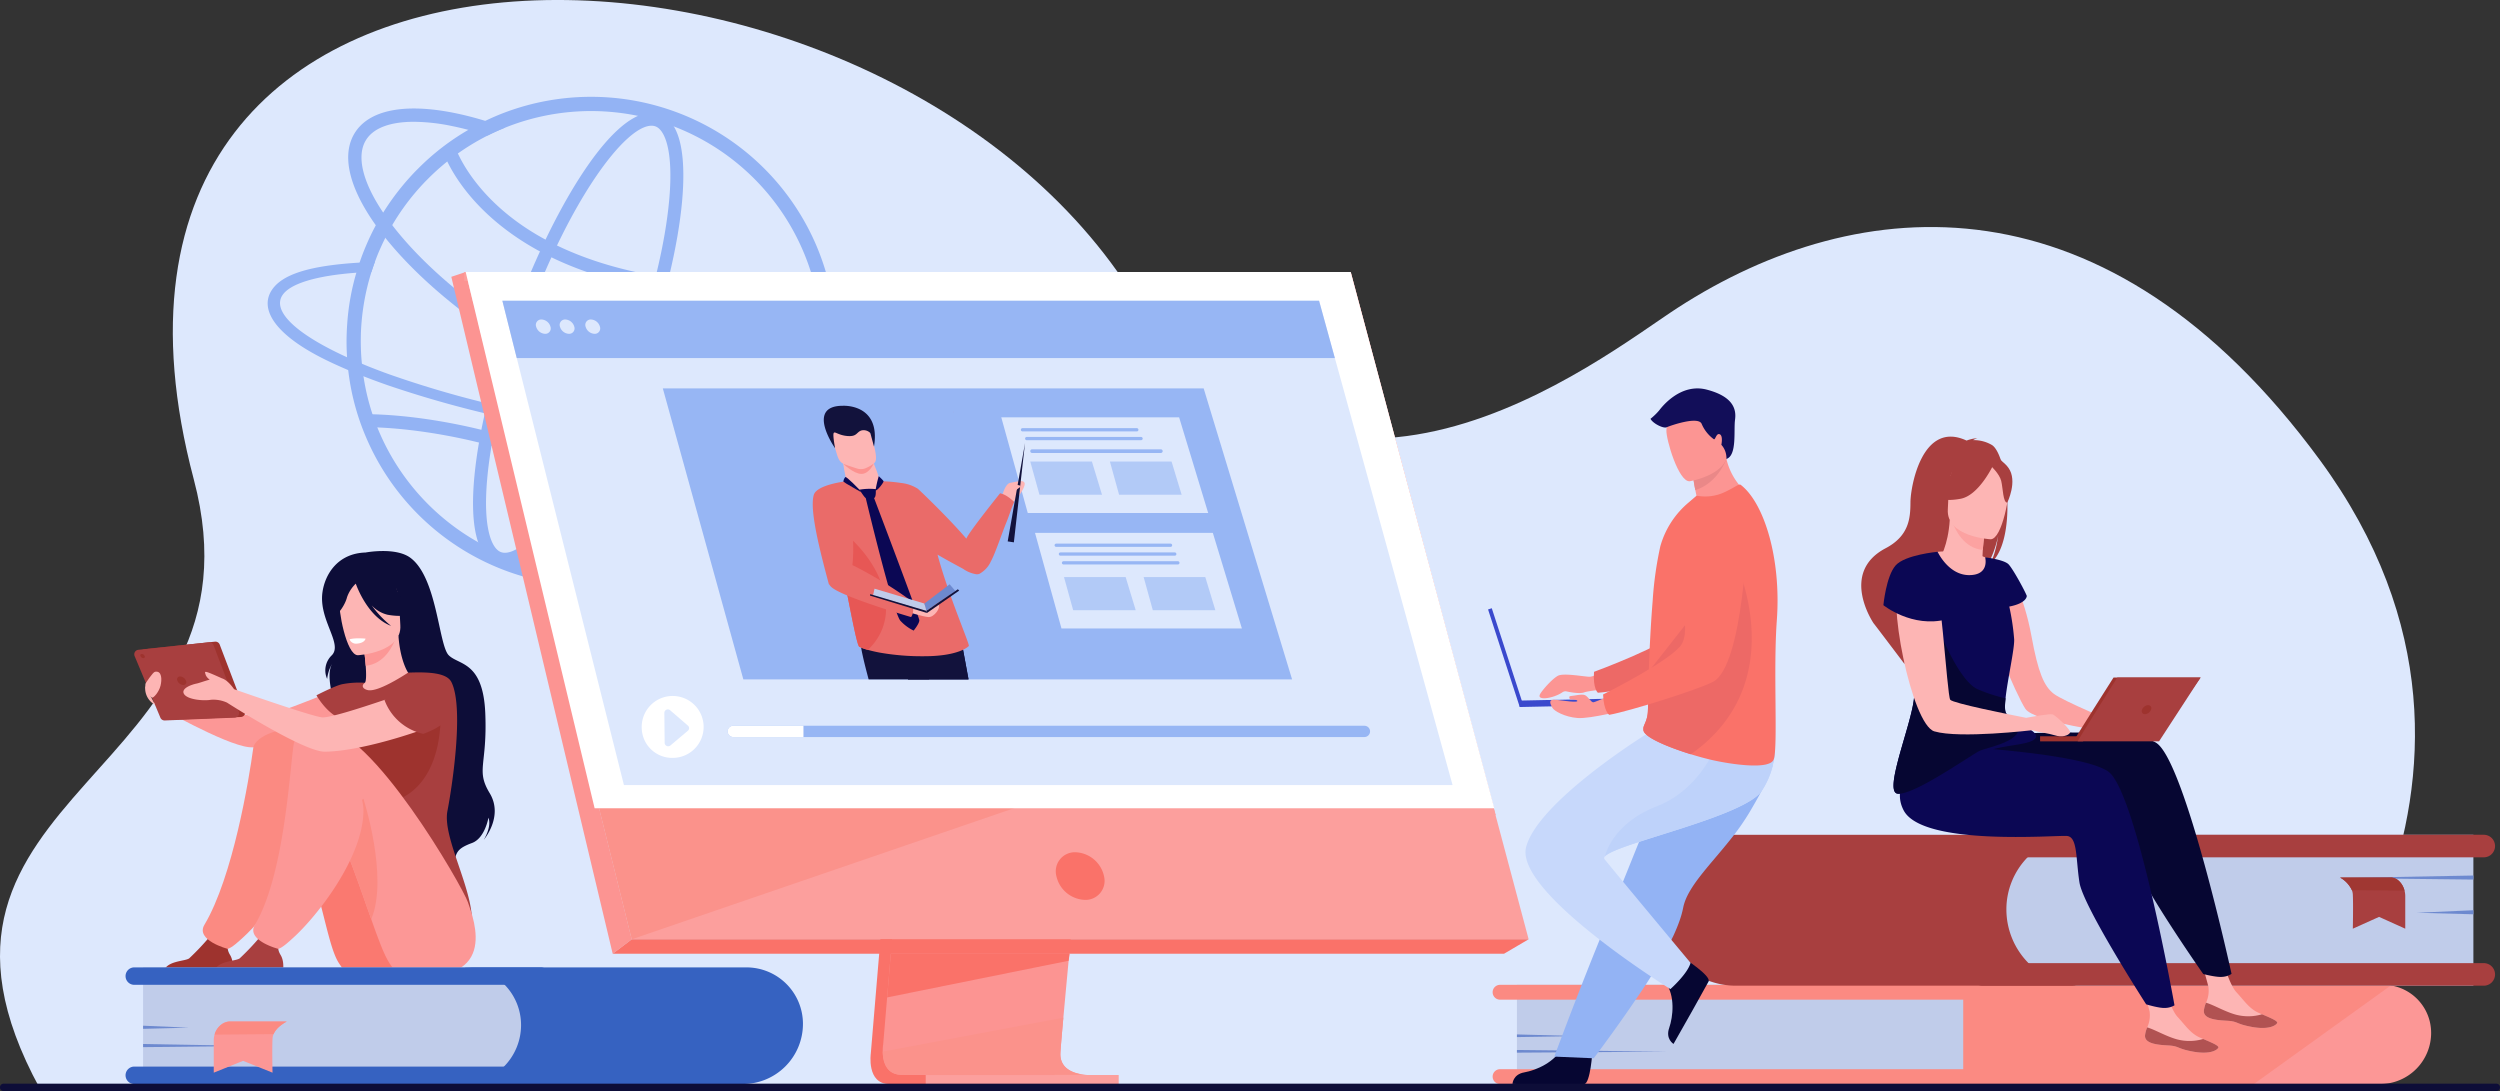 <svg xmlns="http://www.w3.org/2000/svg" xmlns:xlink="http://www.w3.org/1999/xlink" width="791.315" height="345.345" viewBox="0 0 791.315 345.345"><rect x="0" y="0" width="791.315" height="345.345" fill="#333333" stroke="none"/><defs><style>.a{fill:none;}.b{fill:#dde8fd;}.c{fill:#fc9796;}.d{fill:#0d0d38;}.e{fill:#fdb5b4;}.f{fill:#a83f3f;}.g{fill:#fa7970;}.h{fill:#9e332e;}.i{fill:#fb8a82;}.j{fill:#fff;}.k{fill:#93b3f4;}.l{fill:#c0ccea;}.m{fill:#6d89cf;}.n{fill:#3662c1;}.o{fill:#fa7269;}.p{fill:#fc9492;}.q{fill:#fc9f9d;}.r{fill:#fb928b;}.s,.t{fill:#97b6f4;}.t{opacity:0.6;}.u{fill:#a03732;}.v{fill:#fc9593;}.w{fill:#060632;}.x{fill:#ed6966;}.y{fill:#c7d8fb;}.z{fill:#bed2fa;}.aa{fill:#ea8888;}.ab{fill:#3a49cd;}.ac{fill:#120e59;}.ad{fill:#fca2a1;}.ae{fill:#b15252;}.af{fill:#0b0754;}.ag{clip-path:url(#a);}.ah{fill:#12123c;}.ai{fill:#ea6b69;}.aj{fill:#e75755;}.ak{fill:#fc9290;}.al{fill:#fb9088;}</style><clipPath id="a"><path class="a" d="M1658.393,1112.958H1484.7l-19.672-71.094-1.508-5.45-1.285-4.649-3.019-10.9h171.193l3.312,10.9,1.414,4.649,1.658,5.45Z" transform="translate(-1459.215 -1020.861)"/></clipPath></defs><g transform="translate(-869.068 -710.572)"><g transform="translate(829.281 710.572)"><path class="b" d="M1648.559,1054.9s91.239-95.421,15.431-198.728c-67.263-91.661-145.684-85.4-203.221-48.2-24.506,15.843-113.2,87.823-173.332-5.445-82.007-127.193-348.231-135.921-296.4,59.768,25.082,94.7-100.4,98.142-48.726,192.8Z" transform="translate(-889.913 -710.572)"/><g transform="translate(82.285 174.415)"><path class="c" d="M1115.2,1255.528s-25.6,11.155-30.25,10.952-33.285-8.723-33.285-8.723l.729,4.927s22.1,12.71,29.827,13.432c7.607.71,33.617-6.827,36.129-8.418S1122.5,1257.139,1115.2,1255.528Z" transform="translate(-1045.842 -1214.025)"/><path class="d" d="M1200.745,1151.248s9.445-1.794,14.149,1.641c8.521,6.223,8.979,27.676,12.172,30.872s10.892,1.832,11.578,18.369-3.065,17.918,1.4,25.3-1.89,14.77-1.89,14.77,2.6-4.075,1.487-7.016c0,0-1.084,6.491-5.207,8.012s-4.734,2.637-5.392,4.868c0,0-35.18-18.027-35.219-30.813s-6.923-25.452-3.542-30.993a12.254,12.254,0,0,0-1.69,5.008,6.592,6.592,0,0,1,1.487-7.505c3.516-3.618-4.125-11.107-2.993-19.778C1187.864,1158.029,1192.041,1151.507,1200.745,1151.248Z" transform="translate(-1127.535 -1150.779)"/><path class="e" d="M1204.173,1245.35a24.62,24.62,0,0,0,8.608,3.663c13.267,3.066,18.352-8.148,20.261-15.846a11.4,11.4,0,0,0-4.495-1.381c-.959-.113-1.968-.188-2.8-.23-1.49-1.141-3.71-5.811-4.2-13.062l-.624.167-10.457,2.862s.479,3.324.714,6.466c.182,2.458.21,4.808-.256,5.383-.816.177-1.305.292-1.305.292a.036.036,0,0,1-.005.01A67.309,67.309,0,0,0,1204.173,1245.35Z" transform="translate(-1137.921 -1191.665)"/><path class="c" d="M1220.047,1221.785s.481,3.321.714,6.465c5.924-.593,8.673-6.233,9.743-9.327Z" transform="translate(-1147.506 -1191.924)"/><path class="e" d="M1206.659,1197.229s14.061-.776,13.443-9.526.781-14.741-8.223-14.616-10.51,3.587-11.014,6.558S1202.985,1197.2,1206.659,1197.229Z" transform="translate(-1135.886 -1164.247)"/><path class="d" d="M1197.93,1172c1.982-2.787,3.664-2.327,4.64-1.6a9.842,9.842,0,0,1,12.768,1.114,16.757,16.757,0,0,0,6.174,9.481s-2.446,1.765-8.457.671a10.059,10.059,0,0,1-5.017-2.956,32.863,32.863,0,0,0,6.133,6.483c-7.283-2.753-10.817-12.354-11.173-13.371a11.034,11.034,0,0,0-2.77,4.3c-.541,2.278-2.871,5.84-4.219,5.78C1196.01,1181.9,1194.958,1176.183,1197.93,1172Z" transform="translate(-1132.883 -1161.5)"/><path class="f" d="M1223.969,1291.6c1.27-6.492,5.41-32.427,1.27-40.772-1.487-3-7.322-3.268-13.724-3.006-1.992,1.287-9.582,6.146-12.7,5.539-.033-.006-.094-.021-.175-.041-1.468-.367-2.022-1.4-.8-2.288a27.9,27.9,0,0,0-7.108.435c-2.224.419-8.222,3.522-8.222,3.522s3.021,5.457,7.475,7.341c-.758,6.776.369,9.765,7.4,25.414,5.94,13.228-.8,25.137-.8,25.137s34.964,28.112,35.159,13.8C1231.889,1315.906,1222.346,1299.9,1223.969,1291.6Z" transform="translate(-1124.843 -1209.327)"/><path class="g" d="M1163.807,1372.1a6.5,6.5,0,0,1-4.676-2.847q-.253-.378-.54-.814c-3.98-6.025-5.528-24.476-14.48-44.132-2.181-4.786-10.007-5.646-12.141-11.056,0,0-5.253-17.534,10.054-18.052s41,48.788,41.4,53.959C1183.817,1354.168,1193.544,1375.457,1163.807,1372.1Z" transform="translate(-1093.8 -1237.977)"/><path class="h" d="M1060.1,1471.053h21.787s.814-3.475-.616-5.84c-1.266-2.092-.781-3.284.157-5.015a8.47,8.47,0,0,1-3.67.691,7.669,7.669,0,0,1-3.24-1.139,78.531,78.531,0,0,1-6.208,6.521C1066.886,1467.294,1060.538,1466.929,1060.1,1471.053Z" transform="translate(-1050.931 -1337.332)"/><path class="h" d="M1231.146,1272.685s2.835,25.8-15.555,31.2-23.61-23.737-8.762-25.833A142.974,142.974,0,0,0,1231.146,1272.685Z" transform="translate(-1134.316 -1224.384)"/><path class="i" d="M1107.666,1299.215c-1.312,9.835-6.435,40.879-15.472,56.024-2.913,4.883,7.341,7.62,7.4,7.606,1.375-.36,3.667-2.552,4.723-3.5,7.337-6.612,22.231-25.336,22.231-40.347,0-7.319.128-21.3-5.194-24.851C1118.071,1291.955,1108.187,1295.309,1107.666,1299.215Z" transform="translate(-1069.995 -1236.922)"/><path class="c" d="M1196.628,1369.994s-.807-1.124-2.215-3.258c-1.676-2.538-3.53-7.532-5.78-13.934-2.363-6.72-5.167-14.988-8.67-23.592-1.081-2.655-2.229-5.343-3.451-8.027-2.18-4.786-8.179-4.124-10.313-9.535,0,0-8.327-18.754,6.98-19.271s44.394,50.167,46.066,55.077C1221.076,1352.829,1230,1375.143,1196.628,1369.994Z" transform="translate(-1113.629 -1236.273)"/><path class="f" d="M1100.464,1471.053h21.787s.815-3.475-.616-5.84c-1.266-2.092-.781-3.284.157-5.015a8.468,8.468,0,0,1-3.67.691,7.668,7.668,0,0,1-3.24-1.139,78.493,78.493,0,0,1-6.208,6.521C1107.251,1467.294,1100.9,1466.929,1100.464,1471.053Z" transform="translate(-1075.303 -1337.332)"/><path class="i" d="M1213.053,1386.813c-2.363-6.72-5.167-14.988-8.67-23.592.915-6.518,2.889-12.219,6.207-14.518C1210.591,1348.7,1218.642,1373.645,1213.053,1386.813Z" transform="translate(-1138.048 -1270.283)"/><path class="c" d="M1144.756,1299.112c-1.312,9.836-3.159,41.576-12.2,56.721-2.914,4.883,7.341,7.62,7.4,7.606,1.375-.36,3.666-2.552,4.722-3.5,7.337-6.612,22.231-25.336,22.231-40.347,0-7.319-8.589-20.71-13.912-24.263A5.353,5.353,0,0,0,1144.756,1299.112Z" transform="translate(-1094.367 -1237.516)"/><g transform="translate(0 28.68)"><path class="h" d="M1043.141,1225.541l22.312-2.37a1.441,1.441,0,0,1,1.5.92l7.983,20.976a1.44,1.44,0,0,1-1.288,1.951l-22.14.893a1.44,1.44,0,0,1-1.387-.884l-8.155-19.5A1.44,1.44,0,0,1,1043.141,1225.541Z" transform="translate(-1039.913 -1223.164)"/><path class="f" d="M1038.249,1226.053l22.312-2.37a1.441,1.441,0,0,1,1.5.92l7.983,20.977a1.44,1.44,0,0,1-1.288,1.951l-22.14.893a1.441,1.441,0,0,1-1.387-.884l-8.155-19.5A1.44,1.44,0,0,1,1038.249,1226.053Z" transform="translate(-1036.96 -1223.472)"/><path class="h" d="M1071.294,1252.331a.918.918,0,0,1,.862-1.356,2.145,2.145,0,0,1,1.849,1.356.917.917,0,0,1-.862,1.355A2.145,2.145,0,0,1,1071.294,1252.331Z" transform="translate(-1057.638 -1239.956)"/><path class="h" d="M1041.833,1233.666a.451.451,0,0,1,.424-.666,1.054,1.054,0,0,1,.909.666.451.451,0,0,1-.424.666A1.055,1.055,0,0,1,1041.833,1233.666Z" transform="translate(-1039.876 -1229.102)"/></g><path class="e" d="M1155.776,1250.562s-30.923,11.388-35.569,11.155c-3-.151-27.966-8.926-27.966-8.926s-1.852-2.849-3.865-3.443c0,0-3.549-1.628-4.563-1.932s-.812,0-.507.966a3.5,3.5,0,0,0,1.233,1.38c-1.705.469-3.39,1.1-4.175,1.255-1.319.254-5.072,1.471-3.956,3.3s6.288,2.231,8.52,1.826a10.339,10.339,0,0,1,5.071.892s24.3,15.617,30.976,15.539c13.187-.152,35.438-8.247,37.949-9.838S1163.074,1252.173,1155.776,1250.562Z" transform="translate(-1060.655 -1209.059)"/><path class="e" d="M1045.885,1250.865s2.237-3.539,2.97-3.684c2.232-.441,2.232,2.5,1.759,4.394-.508,2.034-2.227,3.953-2.7,3.786S1045.358,1252.735,1045.885,1250.865Z" transform="translate(-1042.297 -1208.959)"/><path class="e" d="M1045.718,1258.338a5.924,5.924,0,0,0,3.055,6.042Z" transform="translate(-1042.215 -1215.722)"/><path class="j" d="M1208.939,1220.838s1.329-.525,5.07-.222c0,0-.2,1.459-2.957,1.6A2.2,2.2,0,0,1,1208.939,1220.838Z" transform="translate(-1140.799 -1192.889)"/><path class="f" d="M1236.825,1260.05a16.989,16.989,0,0,0,12.264,10.748s15.686-4.832,7.875-15.518C1256.965,1255.28,1249.243,1249.543,1236.825,1260.05Z" transform="translate(-1157.636 -1212.932)"/></g><g transform="translate(124.517 30.644)"><g transform="translate(24.965)"><path class="k" d="M1211.06,865.351c0-.885.02-1.789.04-2.674a73.769,73.769,0,0,1,3.342-19.344c-1.651.059-3.244.157-4.777.255a75.267,75.267,0,0,0-2.91,16.356c-.118,1.651-.177,3.3-.2,4.974v.433c0,1.671.059,3.342.157,4.993,1.513.708,3.066,1.376,4.7,2.045-.157-1.573-.275-3.165-.315-4.757C1211.08,866.864,1211.06,866.118,1211.06,865.351Zm144.3-30.137a77.556,77.556,0,0,0-101.5-41.225c-1.14.491-2.28,1-3.381,1.533-1.829.885-3.637,1.828-5.367,2.85a76.143,76.143,0,0,0-15.865,12.228c-1,.983-1.966,2.005-2.909,3.067-1.179,1.3-2.3,2.654-3.381,4.03a77.879,77.879,0,0,0-4.8,6.861c-.826,1.317-1.592,2.674-2.34,4.03-1.16,2.143-2.2,4.345-3.165,6.625-.727,1.71-1.376,3.421-1.966,5.171-.373,1.061-.708,2.123-1.022,3.2a75.267,75.267,0,0,0-2.91,16.356c-.118,1.651-.177,3.3-.2,4.974v.433c0,1.671.059,3.342.157,4.993.078,1.357.216,2.713.373,4.07a75.715,75.715,0,0,0,5.564,21.075,77.46,77.46,0,0,0,142.39.727c.1-.236.216-.491.315-.727.433-1.022.845-2.045,1.219-3.067a77.581,77.581,0,0,0-1.219-57.208Zm-4.089,58.427c-.019.039-.019.059-.039.1-.491,1.14-1,2.28-1.553,3.4a73,73,0,0,1-132.895-3.4,71.694,71.694,0,0,1-4.875-17.379c-.217-1.317-.374-2.634-.492-3.971-.157-1.573-.275-3.165-.315-4.757-.02-.767-.04-1.514-.04-2.281,0-.885.02-1.789.04-2.674a73.769,73.769,0,0,1,3.342-19.344c.334-1.062.688-2.1,1.081-3.146.393-1.082.806-2.162,1.258-3.224.649-1.494,1.317-2.969,2.045-4.4.688-1.376,1.415-2.713,2.182-4.03a73.207,73.207,0,0,1,7.353-10.36c1.139-1.337,2.319-2.634,3.558-3.892l.511-.511a72.968,72.968,0,0,1,18.794-13.6c1.435-.727,2.89-1.4,4.384-2.025.393-.177.806-.334,1.2-.491a73,73,0,0,1,94.462,95.995Z" transform="translate(-1206.559 -787.914)"/></g><g transform="translate(0 52.273)"><path class="k" d="M1331.724,960.62l-6-.138c1.926,2.5,2.359,4.8,1.159,6.744-1.2,1.985-4.069,3.617-8.355,4.856a48.735,48.735,0,0,1-5.308,1.219,119.452,119.452,0,0,1-19.443,1.573c-19.345.236-43.368-2.4-67.627-7.372a325.84,325.84,0,0,1-44.076-12.071c-1.926-.688-3.794-1.4-5.583-2.1-1.061-.413-2.1-.845-3.126-1.278-1.632-.668-3.185-1.337-4.7-2.045-1.062-.471-2.084-.963-3.087-1.454-13.938-6.8-20.307-13.368-17.457-18.027,2.3-3.775,10.675-6.33,23.493-7.274,1.533-.1,3.126-.2,4.777-.255.334-1.062.688-2.1,1.081-3.146-1.671.039-3.283.118-4.836.2-16.16.963-24.81,3.807-27.955,8.958-3.657,6,1.337,14.043,17.32,21.867,2.2,1.081,4.561,2.143,7.038,3.2,1.553.649,3.165,1.3,4.817,1.946l2.3.885c1.887.708,3.813,1.415,5.8,2.1a343.757,343.757,0,0,0,42.424,11.4c21.723,4.443,43.309,7.077,61.769,7.509,2.713.079,5.347.079,7.9.059a140.553,140.553,0,0,0,17.575-1.179c1.907-.256,3.7-.57,5.367-.924,7.883-1.632,13.073-4.187,15.137-7.569C1333.572,965.967,1333.395,963.372,1331.724,960.62Z" transform="translate(-1143.55 -919.847)"/></g><g transform="translate(25.481 3.697)"><path class="k" d="M1337.462,884.676c-.076.141-.157.279-.242.413-2.372,3.765-7.671,5.709-15.113,5.708a61.371,61.371,0,0,1-12.062-1.348c-14.64-2.969-31.947-10.429-48.731-21.006-16.5-10.4-30.5-22.544-39.514-34.28-.157-.2-.311-.408-.465-.61q-1.284-1.7-2.394-3.352c-6.577-9.764-8.554-18.043-5.4-23.042,2.372-3.765,7.671-5.707,15.112-5.707a61.354,61.354,0,0,1,12.063,1.348q2.535.513,5.173,1.208,3,.783,6.115,1.794,2.157-1.089,4.4-2.034c.4-.168.792-.332,1.191-.491q-3.212-1.164-6.337-2.116c-3.331-1.016-6.575-1.85-9.705-2.484-15.8-3.206-27.012-.99-31.567,6.24-4.335,6.878-1.974,17.231,6.631,29.306q.658.925,1.365,1.863.791,1.05,1.635,2.1c9.328,11.66,23.234,23.59,39.461,33.814,17.2,10.839,35.01,18.5,50.138,21.569A65.356,65.356,0,0,0,1322.1,895c9.023,0,15.487-2.6,18.679-7.673a13.249,13.249,0,0,0,1.284-2.655Z" transform="translate(-1207.861 -797.244)"/></g><g transform="translate(64.998 5.045)"><path class="k" d="M1317.679,944.028a7.685,7.685,0,0,1-2.627-.452c-13.285-4.819-7.142-44.122,5.383-78.656,11.584-31.939,30.3-64.272,43.663-64.272a7.684,7.684,0,0,1,2.627.453c7.566,2.744,8.027,16.283,7.081,27.157-1.263,14.533-5.69,32.822-12.464,51.5C1349.759,911.7,1331.041,944.028,1317.679,944.028ZM1364.1,804.751c-8.405,0-26.014,23.539-39.807,61.568-6.655,18.35-11,36.268-12.233,50.455-1.327,15.261,1.4,21.859,4.393,22.945a3.541,3.541,0,0,0,1.229.207c8.405,0,26.014-23.539,39.807-61.568,6.655-18.35,11-36.268,12.233-50.455,1.327-15.262-1.4-21.859-4.393-22.945A3.547,3.547,0,0,0,1364.1,804.751Z" transform="translate(-1307.599 -800.648)"/></g><g transform="translate(55.334 15.641)"><path class="k" d="M1382.2,875.111a179.276,179.276,0,0,1-40.391-4.208c-14.437-3.352-26.85-8.7-36.894-15.9-17.286-12.385-21.534-25.85-21.706-26.417l3.924-1.2c.039.128,4.146,12.912,20.457,24.484,15.159,10.755,44.237,22.636,96.683,18.154l.349,4.088Q1392.98,875.111,1382.2,875.111Z" transform="translate(-1283.206 -827.391)"/></g><g transform="translate(29.955 100.467)"><path class="k" d="M1328.97,1084.953a203.508,203.508,0,0,0-75.753-35.184c-20.233-4.605-33.78-4.172-33.914-4.166l-.15-4.1c.571-.022,14.223-.458,34.975,4.266a207.638,207.638,0,0,1,77.292,35.894Z" transform="translate(-1219.153 -1041.483)"/></g></g><g transform="translate(512.242 311.723)"><path class="c" d="M2646.189,1512.538A16.195,16.195,0,0,1,2630,1528.731H2498.078v-31.4h132.907a15.182,15.182,0,0,1,15.2,15.208Z" transform="translate(-2349.124 -1497.33)"/><path class="l" d="M2307.292,1512.855a15.825,15.825,0,0,1-4.6,11.178l-.049.049a15.824,15.824,0,0,1-11.224,4.649h-149.88v-31.4h150.232a15.526,15.526,0,0,1,15.521,15.525Z" transform="translate(-2133.849 -1497.33)"/><path class="i" d="M2308.031,1567.074a2.348,2.348,0,0,1-2.347,2.351h-181.2a2.349,2.349,0,1,1,0-4.7h181.2A2.348,2.348,0,0,1,2308.031,1567.074Z" transform="translate(-2122.131 -1538.024)"/><path class="i" d="M2308.031,1499.677a2.35,2.35,0,0,1-2.347,2.351h-181.2a2.349,2.349,0,1,1,0-4.7h181.2A2.348,2.348,0,0,1,2308.031,1499.677Z" transform="translate(-2122.131 -1497.33)"/><path class="m" d="M2141.542,1536.957l20.1.527-20.1.318Z" transform="translate(-2133.851 -1521.256)"/><path class="m" d="M2141.542,1549.391l47.809.528-47.809.318Z" transform="translate(-2133.851 -1528.764)"/><path class="i" d="M2633.433,1497.525l-43.374,31.206h-91.981v-31.4h132.907A15.348,15.348,0,0,1,2633.433,1497.525Z" transform="translate(-2349.124 -1497.33)"/></g><g transform="translate(79.528 306.201)"><path class="n" d="M1389.211,1520.317h-87.863V1483.4h89.024a17.88,17.88,0,0,1,17.881,17.88h0A19.042,19.042,0,0,1,1389.211,1520.317Z" transform="translate(-1193.838 -1483.395)"/><path class="l" d="M0,0H101.383a18.254,18.254,0,0,1,18.254,18.254v0a18.668,18.668,0,0,1-18.668,18.668H0a0,0,0,0,1,0,0V0A0,0,0,0,1,0,0Z" transform="translate(5.55)"/><path class="n" d="M1161.419,1568.167H1032.764a2.761,2.761,0,0,1-2.761-2.761h0a2.761,2.761,0,0,1,2.761-2.76H1161.42a2.761,2.761,0,0,1,2.761,2.76h0A2.761,2.761,0,0,1,1161.419,1568.167Z" transform="translate(-1030.003 -1531.245)"/><path class="n" d="M1161.42,1488.917H1032.764a2.761,2.761,0,0,1-2.761-2.761h0a2.761,2.761,0,0,1,2.761-2.76H1161.42a2.761,2.761,0,0,1,2.761,2.76h0A2.761,2.761,0,0,1,1161.42,1488.917Z" transform="translate(-1030.003 -1483.395)"/><path class="m" d="M1044.01,1529.988l14.5.621-14.5.374Z" transform="translate(-1038.46 -1511.527)"/><path class="m" d="M1044.01,1544.609l34.507.621-34.507.374Z" transform="translate(-1038.46 -1520.355)"/></g><g transform="translate(182.643 86.1)"><path class="o" d="M1638.679,1145.513l-13.469,160.142s-1.411,9.707,5.81,9.725c11.872.028,59.093,0,59.093,0s-8.936-2.021-8.828-6.567c.128-5.36,15.742-164.815,15.742-164.815Z" transform="translate(-1492.429 -1058.37)"/><path class="p" d="M1699.858,1308.047c-2.335.007-47.436.148-59,0-5.039-.063-5.922-4.48-5.964-7.339a14.365,14.365,0,0,1,.153-2.384l.35-4.162.893-10.609.788-9.373,1.014-12.044.853-10.166,9.57-113.792,58.349-1.514s-6.576,66.731-11.228,115.306c-.519,5.412-1.013,10.6-1.47,15.446q-.222,2.32-.429,4.531c-.432,4.6-.826,8.816-1.168,12.543-.181,1.964-.348,3.789-.5,5.461-.593,6.551-.941,10.734-.946,11.53a6.716,6.716,0,0,0,.114,1.3C1692.2,1307.879,1698.982,1308.047,1699.858,1308.047Z" transform="translate(-1498.344 -1053.942)"/><path class="q" d="M1301.73,927.881l32.807,131.777,4.492,18.047,15.28,61.378H1638.18l-56.319-211.2Z" transform="translate(-1297.183 -927.881)"/><path class="p" d="M1294.8,927.881l-4.547,1.516,51.08,214.272,6.045-4.584Z" transform="translate(-1290.254 -927.881)"/><path class="o" d="M1419.176,1465.521H1701.3l7.791-4.584h-283.87Z" transform="translate(-1368.095 -1249.734)"/><rect class="q" width="61.084" height="2.903" transform="translate(211.239 257.071) rotate(180)"/><path class="q" d="M1623.736,1100.167l-46.062-169.493h-277.09v-2.792h280.585l45.908,171.909Z" transform="translate(-1296.491 -927.881)"/><path class="o" d="M1696.184,1472.5l-.315,2.219-57.447,11.606.789-9.373.376-4.452Z" transform="translate(-1500.474 -1256.718)"/><path class="r" d="M1699.861,1541.64c-2.335.007-47.436.148-59,0-5.039-.063-5.922-4.48-5.964-7.34l57.175-10.757c-.594,6.551-.941,10.734-.946,11.529a6.7,6.7,0,0,0,.114,1.3C1692.2,1541.472,1698.985,1541.64,1699.861,1541.64Z" transform="translate(-1498.347 -1287.535)"/><path class="r" d="M1535.848,1324.646l-124.7,42.756-15.28-61.379Z" transform="translate(-1354.022 -1156.199)"/><path class="j" d="M1301.729,927.881h280.131l45.452,169.74h-284.77Z" transform="translate(-1297.183 -927.881)"/><path class="o" d="M1788.468,1398.959a9.6,9.6,0,0,0-9-7.537,6.032,6.032,0,0,0-6.072,7.537,9.6,9.6,0,0,0,9,7.538A6.032,6.032,0,0,0,1788.468,1398.959Z" transform="translate(-1581.882 -1207.761)"/><path class="b" d="M1631.784,1104.122H1369.5l-29.7-118.33-2.277-9.074-1.943-7.74-4.555-18.149h258.508l5,18.149,2.134,7.74,2.5,9.074Z" transform="translate(-1314.866 -941.737)"/><path class="s" d="M1594.527,968.978H1335.572l-4.555-18.149h258.508Z" transform="translate(-1314.866 -941.737)"/><g transform="translate(26.775 15.026)"><path class="b" d="M1357.9,968.073a1.714,1.714,0,0,1,1.7-2.269,3.1,3.1,0,0,1,2.834,2.269,1.714,1.714,0,0,1-1.7,2.269A3.1,3.1,0,0,1,1357.9,968.073Z" transform="translate(-1357.831 -965.804)"/><path class="b" d="M1376.926,968.073a1.714,1.714,0,0,1,1.7-2.269,3.1,3.1,0,0,1,2.834,2.269,1.714,1.714,0,0,1-1.7,2.269A3.1,3.1,0,0,1,1376.926,968.073Z" transform="translate(-1369.318 -965.804)"/><path class="b" d="M1397.414,968.073a1.714,1.714,0,0,1,1.7-2.269,3.1,3.1,0,0,1,2.835,2.269,1.714,1.714,0,0,1-1.7,2.269A3.1,3.1,0,0,1,1397.414,968.073Z" transform="translate(-1381.688 -965.804)"/></g></g><g transform="translate(242.91 220.93)"><path class="j" d="M1442.361,1277.66a9.8,9.8,0,1,1,9.791,9.48A9.64,9.64,0,0,1,1442.361,1277.66Z" transform="translate(-1442.361 -1268.179)"/><path class="b" d="M1462.284,1277.588l5.625,4.864a1.047,1.047,0,0,1-.01,1.6l-5.529,4.665a1.108,1.108,0,0,1-1.829-.795l-.1-9.529A1.108,1.108,0,0,1,1462.284,1277.588Z" transform="translate(-1453.28 -1273.695)"/><path class="s" d="M1714.292,1292.15a1.8,1.8,0,0,1-1.787,1.787H1512.7a1.787,1.787,0,0,1,0-3.573h199.8A1.793,1.793,0,0,1,1714.292,1292.15Z" transform="translate(-1483.755 -1281.573)"/><path class="j" d="M1534.947,1290.363v3.573H1512.7a1.787,1.787,0,0,1,0-3.573Z" transform="translate(-1483.755 -1281.573)"/></g><path class="s" d="M1658.393,1112.958H1484.7l-19.672-71.094-1.508-5.45-1.285-4.649-3.019-10.9h171.193l3.312,10.9,1.414,4.649,1.658,5.45Z" transform="translate(-1209.628 -897.921)"/><g transform="translate(356.721 132.103)"><path class="b" d="M1795.1,1074.269h-57.108l-6.468-23.375-.5-1.792-.423-1.528-.993-3.585H1785.9l1.088,3.585.465,1.528.545,1.792Z" transform="translate(-1729.61 -1043.988)"/><g transform="translate(6.194 3.419)"><path class="t" d="M1775.468,1089.791h-19.8l-2.243-8.1-.172-.621-.147-.53-.344-1.243h19.516l.378,1.243.161.53.189.621Z" transform="translate(-1749.783 -1068.723)"/><path class="t" d="M1839.092,1089.791h-19.8l-2.243-8.1-.172-.621-.147-.53-.344-1.243H1835.9l.378,1.243.161.53.189.621Z" transform="translate(-1788.199 -1068.723)"/><path class="s" d="M1781.949,1053.648H1745.76a.517.517,0,0,1-.516-.516h0a.517.517,0,0,1,.516-.516h36.189a.517.517,0,0,1,.515.516h0A.517.517,0,0,1,1781.949,1053.648Z" transform="translate(-1745.244 -1052.617)"/><path class="s" d="M1785.333,1060.675h-36.19a.517.517,0,0,1-.515-.515h0a.517.517,0,0,1,.515-.516h36.19a.517.517,0,0,1,.515.516h0A.517.517,0,0,1,1785.333,1060.675Z" transform="translate(-1747.287 -1056.86)"/></g></g><path class="s" d="M1794.086,1070.685h-40.744a.582.582,0,0,1-.581-.58h0a.583.583,0,0,1,.581-.58h40.744a.582.582,0,0,1,.581.58h0A.582.582,0,0,1,1794.086,1070.685Z" transform="translate(-1386.867 -927.303)"/><g transform="translate(367.393 168.655)"><path class="b" d="M1822.031,1166.521h-57.108l-6.468-23.375-.5-1.792-.422-1.528-.993-3.585h56.286l1.089,3.585.465,1.528.545,1.792Z" transform="translate(-1756.544 -1136.241)"/><g transform="translate(6.194 3.419)"><path class="t" d="M1802.4,1182.043h-19.8l-2.243-8.1-.172-.621-.147-.53-.344-1.243h19.516l.378,1.243.161.53.189.621Z" transform="translate(-1776.716 -1160.975)"/><path class="t" d="M1866.026,1182.043h-19.8l-2.243-8.1-.172-.621-.147-.53-.344-1.243h19.516l.378,1.243.161.53.189.621Z" transform="translate(-1815.132 -1160.975)"/><path class="s" d="M1808.883,1145.9h-36.189a.517.517,0,0,1-.516-.516h0a.517.517,0,0,1,.516-.516h36.189a.517.517,0,0,1,.516.516h0A.517.517,0,0,1,1808.883,1145.9Z" transform="translate(-1772.178 -1144.87)"/><path class="s" d="M1812.265,1152.928h-36.19a.517.517,0,0,1-.515-.516h0a.517.517,0,0,1,.515-.515h36.19a.516.516,0,0,1,.516.515h0A.517.517,0,0,1,1812.265,1152.928Z" transform="translate(-1774.22 -1149.113)"/><path class="s" d="M1814.737,1159.953h-36.19a.517.517,0,0,1-.516-.515h0a.518.518,0,0,1,.516-.516h36.19a.517.517,0,0,1,.516.516h0A.517.517,0,0,1,1814.737,1159.953Z" transform="translate(-1775.713 -1153.355)"/></g></g><g transform="translate(107.445 323.337)"><path class="c" d="M1123.595,1526.643s-3.155,1.515-4.2,4a4.08,4.08,0,0,0-.327,1.393c-.174,3.308,0,10.8,0,10.8l-9.315-3.744-9.291,3.744v-10.148a6.475,6.475,0,0,1,2.277-5.008,4.075,4.075,0,0,1,2.573-1.038Z" transform="translate(-1100.461 -1526.643)"/><path class="i" d="M1124,1526.643s-3.155,1.515-4.2,4l-18.668.149a5.549,5.549,0,0,1,4.585-4.153Z" transform="translate(-1100.866 -1526.643)"/></g><g transform="translate(564.608 264.228)"><g transform="translate(0)"><path class="f" d="M0,0H107.453A24.637,24.637,0,0,1,132.09,24.637v0a23.135,23.135,0,0,1-23.135,23.135H0a0,0,0,0,1,0,0V0A0,0,0,0,1,0,0Z" transform="translate(132.09 47.772) rotate(-180)"/><path class="l" d="M2556.707,1425.231h123.668v-47.772h-124.2a23.618,23.618,0,0,0-23.618,23.618h0A24.154,24.154,0,0,0,2556.707,1425.231Z" transform="translate(-2422.304 -1377.459)"/><path class="f" d="M2508.089,1487.143h158.642a3.572,3.572,0,0,0,3.573-3.572h0a3.572,3.572,0,0,0-3.573-3.572H2508.089a3.572,3.572,0,0,0-3.572,3.572h0A3.572,3.572,0,0,0,2508.089,1487.143Z" transform="translate(-2405.377 -1439.371)"/><path class="f" d="M2508.089,1384.6h158.642a3.572,3.572,0,0,0,3.573-3.572h0a3.572,3.572,0,0,0-3.573-3.572H2508.089a3.572,3.572,0,0,0-3.572,3.572h0A3.572,3.572,0,0,0,2508.089,1384.6Z" transform="translate(-2405.377 -1377.459)"/><path class="m" d="M2878.329,1437.744l-17.922.8,17.922.484Z" transform="translate(-2620.259 -1413.859)"/><path class="m" d="M2840.666,1410l-42.637.8,42.637.484Z" transform="translate(-2582.596 -1397.104)"/></g><g transform="translate(215.873 13.535)"><path class="f" d="M2799.138,1411.62a8.956,8.956,0,0,1,3.745,4,4.491,4.491,0,0,1,.292,1.393c.156,3.308,0,10.8,0,10.8l8.308-3.744,8.286,3.744v-10.148a6.829,6.829,0,0,0-2.031-5.007,3.432,3.432,0,0,0-2.3-1.038Z" transform="translate(-2799.138 -1411.62)"/><path class="u" d="M2799.138,1411.62a8.956,8.956,0,0,1,3.745,4l16.648.148s-.653-3.565-4.089-4.153Z" transform="translate(-2799.138 -1411.62)"/></g></g><g transform="translate(510.796 122.939)"><path class="v" d="M2183.068,1242.709s-5.933,3.374-7.594,3.373-8.181-1.26-10-.332-5.107,4.665-5.725,5.886c-1.11,2.195,4.469,1.225,7.105-.645a1.665,1.665,0,0,1,1.318-.271c1.365.3,4.2.813,5.572.306,1.842-.682,11.546-1.439,11.546-1.439Z" transform="translate(-2143.312 -1154.809)"/><path class="w" d="M2163.319,1545.223s-.639,10.3-2.633,10.452c-.265.02-10.111.02-10.111.02l-12.569-.073s.083-3.029,3.756-3.669,9.823-3.222,12.049-8.078C2156.154,1538.766,2163.319,1545.223,2163.319,1545.223Z" transform="translate(-2130.271 -1335.462)"/><path class="x" d="M2254.4,1117.427s-6.152,43.718-16.337,47.633c-5.025,1.932-27.236,6.313-33.806,6.752,0,0-1.609-1.306-1.217-6.621,0,0,23.27-8.543,26.576-13.189,4.92-6.915-3.054-28.248,3.119-34.742S2249.308,1107.974,2254.4,1117.427Z" transform="translate(-2169.5 -1075.48)"/><path class="k" d="M2233.237,1320.073a76.659,76.659,0,0,1-6.009,8.6c-6.611,8.346-13.807,15.227-15.061,21.732a29.456,29.456,0,0,1-1.162,4.163c-.524,1.49-1.171,3.057-1.918,4.676a144.045,144.045,0,0,1-11.189,19.129c-7.241,10.73-14.05,19.683-14.05,19.683l-12.487-.532c.5-1.251,5.947-16.067,13.233-34.171,2.958-7.35,6.1-15.168,9.139-22.707q.608-1.51,1.21-3c.928-2.308,1.841-4.578,2.733-6.79,6.841-17,12.29-30.538,12.29-30.538s27.342-10.357,30.182-3.646C2242.488,1302.2,2240.58,1307.622,2233.237,1320.073Z" transform="translate(-2150.409 -1186.021)"/><path class="w" d="M2264.907,1475.978s8.686,5.581,7.843,7.394c-.112.241-4.912,8.838-4.912,8.838l-6.19,10.939s-2.6-1.548-1.372-5.068,1.975-10.148-1.179-14.458C2255.776,1479.088,2264.907,1475.978,2264.907,1475.978Z" transform="translate(-2202.944 -1295.654)"/><path class="y" d="M2194.251,1378.136s5.428-4.787,6.385-8.3c0,0-22.367-26.8-27.219-32.805-.222-.275-.166-.578.128-.91,3.663-4.13,44.359-12.526,49.678-20.8a25.632,25.632,0,0,0,3.437-7.923,18.732,18.732,0,0,0,.253-8.537l-40.643-1.176s-33.84,21.071-37.672,35.437S2194.251,1378.136,2194.251,1378.136Z" transform="translate(-2136.537 -1188.002)"/><path class="z" d="M2211.887,1338.943c3.663-4.13,44.359-12.526,49.678-20.8a25.635,25.635,0,0,0,3.436-7.923v-5.144l-17.274-2.717s-4.9,15.073-19.407,20.726C2214.732,1328.378,2212.159,1337.773,2211.887,1338.943Z" transform="translate(-2174.879 -1190.824)"/><path class="v" d="M2272.069,1090.865c8.222,2.126,21.854-5.492,21.854-5.492a20.173,20.173,0,0,1-7.255-11.371c-.1-.394-.188-.8-.27-1.212-.861-.183-2.485-.528-4.222-.895l-6.28,5.626a54.015,54.015,0,0,0,.928,6.351q.2,1.051.473,2.254A19.369,19.369,0,0,0,2272.069,1090.865Z" transform="translate(-2211.216 -1051.674)"/><path class="o" d="M2284.759,1140.525c-1.177,15.84.372,39.931-.964,44.1-1.153,3.6-14.291,1.46-19.535.257-1.941-.445-4.292-1.08-6.72-1.831-6.773-2.1-14.153-5.092-14.945-7.315a1.849,1.849,0,0,1-.073-.256,2.022,2.022,0,0,1,.014-.931c.264-1.133,1.281-2.36,1.4-5.165.134-3.133.114-6.822.231-10.788.006-.447.012-.934.061-1.379l0-.162c0-.085,0-.169.007-.254.113-4.424.344-9.075.613-13.688.17-2.9.367-5.766.595-8.514a113.964,113.964,0,0,1,2.44-17.4,27.931,27.931,0,0,1,8.974-13.852l2.5-2.144a14.455,14.455,0,0,0,9.069-1.208c3.227-1.533,4.343-2.631,4.9-2.217C2280.788,1103.536,2286.15,1121.161,2284.759,1140.525Z" transform="translate(-2193.347 -1067.252)"/><path class="x" d="M2257.613,1219.968c-6.773-2.1-14.153-5.092-14.945-7.315a1.883,1.883,0,0,1-.073-.256c0-.311.008-.621.014-.932.264-1.133,1.281-2.359,1.4-5.165.134-3.133.114-6.822.231-10.788.007-.447.012-.934.061-1.378v-.162c0-.085,0-.169.007-.254l27.38-34.883S2290.1,1197.16,2257.613,1219.968Z" transform="translate(-2193.42 -1104.166)"/><path class="aa" d="M2281.729,1077.522a54.015,54.015,0,0,0,.928,6.351c6.133-1.982,8.914-7.521,9.843-9.871-.1-.394-.188-.8-.27-1.212-.861-.183-2.485-.528-4.222-.895Z" transform="translate(-2217.048 -1051.674)"/><path class="v" d="M2268.35,1058.79s13.373-2.232,11.856-10.539-.814-14.19-9.418-13.117-9.678,4.547-9.846,7.443S2264.832,1059.157,2268.35,1058.79Z" transform="translate(-2204.494 -1029.401)"/><g transform="translate(0 69.585)"><rect class="ab" width="1.24" height="32.472" transform="translate(0 0.383) rotate(-17.994)"/><rect class="ab" width="34.075" height="2.039" transform="matrix(1, -0.021, 0.021, 1, 9.989, 29.228)"/></g><path class="v" d="M2191.9,1268.223s-10.947,2.886-15.051,2.583-7.519-2.255-8.035-3.274-1.6-2.827,1.193-2.493,6.609.928,6.728.391-2.278-.485-2.278-.485-.725-1.054.188-1.092,3.573-.76,4.561-.266,1.9,2.318,2.623,2.243,9.159-3.8,9.159-3.8Z" transform="translate(-2148.48 -1166.474)"/><path class="o" d="M2256.146,1123.5s-1.294,44.129-10.986,49.145c-4.782,2.474-26.375,9.276-32.856,10.438,0,0-1.744-1.12-1.94-6.446,0,0,22.187-11.056,24.96-16.039,4.128-7.415-6.15-27.739-.73-34.875S2250.042,1114.664,2256.146,1123.5Z" transform="translate(-2173.959 -1079.757)"/><path class="ac" d="M2272.3,1043.186a6.326,6.326,0,0,0-1.606-4.483s.613-2.857-.518-3.328-1.366,1.931-1.884,1.554a11.541,11.541,0,0,1-3.816-4.8c-.989-2.638-10.042.557-11.1,1.032s-4.447-1.268-5.106-2.681a19.831,19.831,0,0,0,2.732-2.638c.848-1.13,6.783-8.762,15.073-6.594s9.421,6.123,8.95,9.515S2275.7,1042.048,2272.3,1043.186Z" transform="translate(-2196.848 -1020.858)"/></g><g transform="translate(628.926 138.208)"><g transform="translate(0)"><path class="ad" d="M2523.606,1169.647s4.245,6.282,6.666,19.488c2.121,11.566,3.98,15.836,7.043,18.208s20.125,9.375,20.125,9.375l-1.276,2.989s-25.008-3.405-27.817-7.585-13.518-28.874-12.687-34.562S2523.606,1169.647,2523.606,1169.647Z" transform="translate(-2476.394 -1125.964)"/><g transform="translate(107.105 164.36)"><path class="e" d="M2688.3,1491.505c-.225,2.439,3.17,3.032,7.1,3.228s2.745,1,8.134,1.978,7.549-.5,7.94-1.227c.347-.646-2.158-1.657-4.829-2.8-.336-.142-.673-.289-1.009-.436-3.006-1.321-4.692-4.017-7.035-6.516-2.219-2.367-4.327-9.946-4.327-9.946l-7.324-1.564s2.057,6.821,2.77,9.733a9.019,9.019,0,0,1-.749,5.085A9.579,9.579,0,0,0,2688.3,1491.505Z" transform="translate(-2686.951 -1474.223)"/><path class="ae" d="M2697.438,1517.315c3.932.2,2.745,1,8.134,1.978s7.549-.5,7.939-1.227c.347-.646-2.158-1.657-4.829-2.8l-.042.046a15.352,15.352,0,0,1-8.164.1c-3.565-.968-7.012-3.1-9.469-3.787a9.579,9.579,0,0,0-.674,2.464C2690.109,1516.526,2693.5,1517.119,2697.438,1517.315Z" transform="translate(-2688.987 -1496.805)"/></g><path class="w" d="M2491.723,1290.282s48.667-3.663,57.83,2.119,23.857,73.136,23.857,73.136a5.977,5.977,0,0,1-2.932.946c-1.884.2-6.033-.9-6.033-.9s-21.118-30.137-22.605-37.728-1.125-14.367-4.511-14.549-45.611,5.133-52-6.118-1.107-22.39-1.107-22.39Z" transform="translate(-2456.204 -1195.489)"/><g transform="translate(88.482 172.176)"><path class="e" d="M2641.3,1511.233c-.225,2.44,3.17,3.033,7.1,3.228s2.744,1,8.134,1.977,7.549-.5,7.939-1.227c.347-.646-2.158-1.656-4.829-2.8-.335-.142-.673-.29-1.009-.437-3.006-1.322-4.691-4.017-7.035-6.516-2.219-2.367-4.326-9.946-4.326-9.946l-7.324-1.564s2.056,6.822,2.77,9.734a9.014,9.014,0,0,1-.75,5.085A9.585,9.585,0,0,0,2641.3,1511.233Z" transform="translate(-2639.949 -1493.951)"/><path class="ae" d="M2650.437,1537.044c3.933.2,2.744,1,8.134,1.977s7.549-.5,7.939-1.227c.347-.646-2.158-1.656-4.829-2.8l-.041.046a15.352,15.352,0,0,1-8.164.1c-3.565-.968-7.012-3.1-9.469-3.787a9.593,9.593,0,0,0-.674,2.463C2643.108,1536.255,2646.5,1536.848,2650.437,1537.044Z" transform="translate(-2641.986 -1516.533)"/></g><path class="af" d="M2461.247,1306.255s43.233,2.046,52.164,8.181,20.992,74.009,20.992,74.009a5.974,5.974,0,0,1-2.967.831c-1.889.13-5.993-1.138-5.993-1.138s-19.929-30.935-21.119-38.579-.565-14.4-3.943-14.713-45.776,3.354-51.72-8.138S2461.247,1306.255,2461.247,1306.255Z" transform="translate(-2435.259 -1208.447)"/><path class="f" d="M2458.023,1062.067a11.216,11.216,0,0,0-5.978-1.562,2.842,2.842,0,0,1,1.317-.521c-1.026-.223-3.408.651-3.408.651-14.047-6.516-17.729,14.561-17.754,19.514s-.37,10.63-7.862,14.574c-14.741,7.759-3.805,23.749-3.805,23.749.106.073,9.823,12.94,9.823,12.94-.1-4.01,15.721-25.264,25.735-30.924,2.565-3.283,3.8-9.3,3.894-9.775-.724,4.789-1.728,7.435-2.566,8.907C2466.041,1092.683,2463.108,1065.422,2458.023,1062.067Z" transform="translate(-2416.63 -1059.396)"/><path class="e" d="M2477.534,1151.125a48.658,48.658,0,0,1,8.052,0,25.865,25.865,0,0,1,6.988,1.753c3.81,1.593,3.411,8.339-4.585,7.089S2476.973,1153.126,2477.534,1151.125Z" transform="translate(-2453.364 -1114.678)"/><path class="e" d="M2492.9,1140.956c.046.025,1.14,5.8-4.095,5.572-3.437-.152-10.849-4.31-10.194-7.252.311-1.4,2.908-5.028,3.43-13.311l.626.167,10.519,2.822s-.466,3.339-.685,6.5C2492.321,1138.1,2492.314,1140.631,2492.9,1140.956Z" transform="translate(-2454.03 -1099.589)"/><path class="ad" d="M2499.432,1129.208s-.466,3.339-.685,6.5c-5.953-.566-8.743-6.217-9.834-9.32Z" transform="translate(-2460.274 -1099.844)"/><path class="f" d="M2481.306,1090.485s-2.8-5.148-3.265-9.421c-.335-3.051,1.946-14.125,13.071-11.767a15.3,15.3,0,0,1,6.169,2.814c2.328,1.81,5.61,5.6,1.025,15.091l-1.242,3.227Z" transform="translate(-2453.69 -1065.177)"/><path class="e" d="M2499.307,1104.479s-14.128-.708-13.552-9.5-.859-14.8,8.186-14.724,10.577,3.55,11.1,6.531S2503,1104.436,2499.307,1104.479Z" transform="translate(-2458.356 -1071.99)"/><path class="f" d="M2493.623,1077.693s-4.551,10.056-10.583,11.185-8.5-.63-8.5-.63a16.832,16.832,0,0,0,6.154-9.555S2491.035,1072.589,2493.623,1077.693Z" transform="translate(-2451.596 -1069.214)"/><path class="f" d="M2520.145,1080.429s2.732,2.495,3.286,4.781.563,6.915,1.917,6.848c0,0,3.379-6.816.372-11C2522.531,1076.622,2520.145,1080.429,2520.145,1080.429Z" transform="translate(-2479.131 -1071.177)"/><path class="af" d="M2487.284,1210.466c-1.143,1.367-4.713,1.787-8.529,2.415-3,.5-6.156,1.117-8.4,2.434-5.093,2.99-21.733,13.1-26.61,12.637-1.891-.178-1.538-3.788-.392-8.577,1.8-7.564,5.577-18.068,5.577-22.635a132.668,132.668,0,0,1,1.937-15.135c.089-.544.182-1.092.273-1.645,2.191-13.112,5.226-28.573,5.226-28.573s3.384,7.383,9.978,7.383,5.061-5.631,5.061-5.631,6.016.708,7.438,2.239,5.027,8.149,5.743,9.954c0,0,.146,2.3-5.541,3.39a74.648,74.648,0,0,1,1.549,10.39c.122,3.07-2.094,12.678-2.732,18.655-.226,2.117-.257,3.777.087,4.531.44.965,1.863,1.927,3.482,2.87C2484.645,1207.04,2488.641,1208.841,2487.284,1210.466Z" transform="translate(-2432.196 -1114.939)"/><path class="w" d="M2481.431,1242.629c3.649,6.222-9.9,8.093-12.141,9.41-5.093,2.99-20.668,13.832-25.545,13.372-1.891-.178-1.538-3.788-.392-8.577,1.8-7.564,5.577-18.068,5.577-22.635a132.661,132.661,0,0,1,1.937-15.135l5.87-5.637s6.291,16.259,12.287,18.923a50.448,50.448,0,0,0,8.837,2.876c-.226,2.117-.257,3.777.087,4.531C2478.389,1240.724,2479.812,1241.686,2481.431,1242.629Z" transform="translate(-2432.196 -1152.399)"/><g transform="translate(56.605 76.255)"><rect class="h" width="13.616" height="1.609" transform="translate(0 18.589)"/><path class="h" d="M2586.562,1271.832c.133-.532,12.516-19.977,12.516-19.977h27.553l-13.82,19.455Z" transform="translate(-2575.838 -1251.855)"/><path class="f" d="M2589.488,1272.053c.132-.532,12.557-20.2,12.557-20.2H2628.4l-13.147,20.2Z" transform="translate(-2577.605 -1251.855)"/><path class="h" d="M2643.65,1275.335a2.2,2.2,0,0,1-1.918,1.427.983.983,0,0,1-.935-1.427,2.2,2.2,0,0,1,1.918-1.427A.983.983,0,0,1,2643.65,1275.335Z" transform="translate(-2608.534 -1265.17)"/></g><path class="e" d="M2494.108,1209.062c-.773-.332-6.741.754-8.445,1.075-5.4-1.058-23.172-4.61-24.037-5.721-1.02-1.313-3.248-41.3-5.8-41.97,0,0-5.02-3.048-9.873,2.734s3.449,47.118,10.64,49.242c7.987,2.359,31.062-.378,31.062-.378h0c1.9.647,5.209,1.011,6.968,1.6,2.322.774,4.386.129,4.9-.774S2495.011,1209.449,2494.108,1209.062Z" transform="translate(-2433.46 -1121.131)"/><path class="af" d="M2451.466,1151.384s-10.308.93-13.3,4.32-3.869,12.578-3.869,12.578,9.078,7.328,20.015,4.485Z" transform="translate(-2427.296 -1114.937)"/></g></g><path class="d" d="M1619.546,1578.641H830.33a1.115,1.115,0,0,1-1.049-1.164h0a1.115,1.115,0,0,1,1.05-1.165h789.215a1.115,1.115,0,0,1,1.05,1.165h0A1.115,1.115,0,0,1,1619.546,1578.641Z" transform="translate(-789.494 -1233.295)"/><g transform="translate(249.587 122.94)"><g class="ag"><g transform="translate(47.456 5.492)"><path class="e" d="M1730.336,1099.43s.962-3.811,2.569-4.014,4.022-1.219,4.528.063-3.838,7.907-5.568,6.271S1730.336,1099.43,1730.336,1099.43Z" transform="translate(-1670.367 -1071.022)"/><path class="w" d="M1675.391,1425.388a12.986,12.986,0,0,1,2.474,4.415.706.706,0,0,1-.7.958h-7.875a1.605,1.605,0,0,1-1.527-1.457c-.02-1.442.182-3.621,1.4-4.943C1671.11,1422.251,1675.391,1425.388,1675.391,1425.388Z" transform="translate(-1632.592 -1269.541)"/><path class="w" d="M1717.045,1419.206s2.409,7.3,3.849,7.406c.192.014,7.168.014,7.168.014h9a4.377,4.377,0,0,0-3.465-2.651c-2.725-.454-7.572-2.283-10.071-5.724C1720.9,1414.631,1717.045,1419.206,1717.045,1419.206Z" transform="translate(-1662.346 -1265.451)"/><g transform="translate(23.063 70.166)"><path class="ah" d="M1652.98,1250.3c1.4,4.056,2.3,7.258,2.291,8.776-.038,6.791,13.383,37.453,13.383,37.453,4.329,1.835,9.28-.02,9.28-.02-1.469-4.248-9.637-42.27-13.974-65.466-1.823-9.738-3.058-16.552-3.058-16.552l-23.7-2.676S1648.116,1236.211,1652.98,1250.3Z" transform="translate(-1637.2 -1211.813)"/><path class="ah" d="M1637.2,1211.813s10.916,24.4,15.78,38.485l10.98-19.257c-1.823-9.738-3.058-16.552-3.058-16.552Z" transform="translate(-1637.2 -1211.813)"/></g><path class="ah" d="M1637.688,1220.213s6.518,67.746,8.031,80.864a15.1,15.1,0,0,1-8.986-.668s-9.011-31.48-10.029-40.964-11.208-38.8-9.483-41.526S1637.688,1220.213,1637.688,1220.213Z" transform="translate(-1601.955 -1144.844)"/><path class="e" d="M1612.609,1078.421s2.506,6.021,2.6,7.819-5.629,2.776-8.529,1.29-2.44-2.81-2.44-2.81-1.32-6.12-1.1-6.612S1612.609,1078.421,1612.609,1078.421Z" transform="translate(-1593.554 -1060.822)"/><path class="ai" d="M1645.859,1098.829s-10.24,12.732-10.664,14.372c-5.879-6.852-14.924-15.445-15.335-15.779a12.268,12.268,0,0,0-5.34-1.86,46.23,46.23,0,0,0-6.482-.54c-.1-.011-.148-.013-.146,0,.272,1.016-.833,2.9-3.259,3.065-2.88.186-6.938-1.372-7.391-3.065-.023-.085-6.75.339-5.568,12.9a5.107,5.107,0,0,0,.061.542,72.062,72.062,0,0,0,4.487,17c.97,2.608,4.175,21.962,5.128,21.979a16.252,16.252,0,0,0,2.659.948c.953.271,2.2.577,3.736.864a76.581,76.581,0,0,0,14.041,1.151c11.294,0,14.157-3.217,14.157-3.217.607,0-6.282-15.568-9.888-28.941,3.748,2.186,7.73,4.27,8.154,4.528a9.911,9.911,0,0,0,4.143,1.682l.006,0a.979.979,0,0,0,.126,0,1.788,1.788,0,0,0,1.218-.365,8.311,8.311,0,0,0,3.19-3.6c1.553-2.858,3.4-8.643,4.981-12.5.877-2.135,1.553-4.469,2.447-6.4C1650.319,1101.6,1648.137,1099.265,1645.859,1098.829Z" transform="translate(-1586.565 -1071.123)"/><path class="aj" d="M1609.443,1150.016c2.255,9.364-2.036,15.341-5.13,18.2a16.284,16.284,0,0,1-2.658-.948c-.953-.017-4.157-19.371-5.128-21.979a72.032,72.032,0,0,1-4.487-17c.244-.288.39-.441.39-.441S1606.1,1136.131,1609.443,1150.016Z" transform="translate(-1586.87 -1090.952)"/><path class="ak" d="M1612.972,1080.852s-1.443,3.27-3.889,3.3-5.828-3.249-5.828-3.249Z" transform="translate(-1593.642 -1062.575)"/><path class="e" d="M1607.044,1060.573a11.2,11.2,0,0,1-2.805,1.665,3.947,3.947,0,0,1-2.765.058c-1.479-.466-3.724-1.2-4.327-1.51-1.428-.744-1.753-2.252-2.378-4.348a36.445,36.445,0,0,1-1.619-5.859c-.129-1.711.7-2.684,3.66-2.948,5.445-.483,8.142.912,8.74,2.781.16.5.311.98.449,1.433C1607.784,1057.675,1607.877,1059.742,1607.044,1060.573Z" transform="translate(-1587.532 -1042.459)"/><path class="ah" d="M1602.555,1043.365a2.956,2.956,0,0,0-2.848-.818c-1.574.528-1.357,1.994-4.352,1.759s-4.071-1.622-4.412-.928.451,4.793.451,4.793-9.5-13.442,2.452-13.442c0,0,12.114-.744,9.857,12.92Z" transform="translate(-1584.319 -1034.722)"/><path class="e" d="M1688.4,1088.668l-.014.009C1688.4,1088.684,1688.4,1088.668,1688.4,1088.668Z" transform="translate(-1645.043 -1067.294)"/><path class="x" d="M1691.685,1039.631c.04-.223.072-.369.072-.369A.946.946,0,0,0,1691.685,1039.631Z" transform="translate(-1647.034 -1037.463)"/><g transform="translate(61.703 11.804)"><path class="ah" d="M1736.679,1095.944l-1.957-.3,5.493-31.135h0Z" transform="translate(-1734.722 -1064.514)"/></g><path class="e" d="M1732.717,1099.842s1.808,1.793,2.11.811,2.594-2.111,2.763-2.571-2.638-.661-3.048-.672S1732.424,1099.211,1732.717,1099.842Z" transform="translate(-1671.788 -1072.572)"/><path class="af" d="M1616.323,1101.339a18.757,18.757,0,0,1,5.143-.186s.215,2.6-.53,2.813a9.293,9.293,0,0,1-2.635,0C1617.974,1103.931,1616.323,1101.339,1616.323,1101.339Z" transform="translate(-1601.531 -1074.766)"/><path class="af" d="M1621.316,1108.42s8.709,36.582,11.026,38.91a13.947,13.947,0,0,0,4.138,3.057s1.828-2.21,1.8-3.268-14.325-38.7-14.325-38.7Z" transform="translate(-1604.546 -1079.22)"/><path class="e" d="M1651.459,1193.611s5.922,1.919,7.7,1.989,3.878-2.974,3.181-3.871c-.2-.259-2.786.932-3.523.528-1.118-.612-2.55-.145-3.448-.039s-4.342-1.83-4.342-1.83Z" transform="translate(-1622.488 -1128.711)"/><path class="ai" d="M1610.037,1132.789a132.883,132.883,0,0,0-18.5-11.234c.588-5.028.324-13.024-1.87-26.541,0,0-9.338,1.036-10.336,4.3-1.439,4.705,1.948,17.8,4.755,28.28,0,0,.039.025.108.064a3.57,3.57,0,0,0,.9,1.03c3.974,3.194,25.026,9.326,25.026,9.326C1611.647,1135.8,1610.037,1132.789,1610.037,1132.789Z" transform="translate(-1578.99 -1071.126)"/><g transform="translate(18.129 56.508)"><path class="l" d="M1643.374,1185.557l-15.794-4.7-.5,2.262,16.915,4.761Z" transform="translate(-1626.157 -1179.465)"/><path class="m" d="M1676.188,1177.342l-7.987,6.092.623,2.325,9.193-6.271Z" transform="translate(-1650.984 -1177.342)"/><g transform="translate(0 3.122)"><path class="ah" d="M1642.767,1191.185l-18.02-5.5.059-.467,17.781,5.295Z" transform="translate(-1624.747 -1185.221)"/></g><g transform="translate(17.84 1.577)"><path class="ah" d="M1669.953,1188.83l10.2-7.086-.415-.423-9.966,6.84Z" transform="translate(-1669.773 -1181.321)"/></g></g><path class="af" d="M1608.582,1095.667s-4.13-4.287-4.466-4.005-.762,1.228-.563,1.5,5.531,3.275,5.531,3.275Z" transform="translate(-1593.79 -1069.093)"/><path class="af" d="M1628.789,1095.055a34.807,34.807,0,0,1,.964-4.107c.137.164,1.468,1.344,1.516,1.641s-1.661,2.706-2.458,2.891S1628.789,1095.055,1628.789,1095.055Z" transform="translate(-1608.854 -1068.668)"/></g><g transform="translate(890.242 6.837)"><path class="e" d="M3887.557,1112.72s2.287-4.395,4.2-4.628,5.014-1.405,5.2.073-6.867,9.116-8.356,7.23S3887.557,1112.72,3887.557,1112.72Z" transform="translate(-3815.625 -1079.968)"/><path class="ai" d="M3778.738,1107.656s3.051,12.313,7.551,21.518c1.262,2.581,13.475,9.944,14.211,10.479,7.691,5.586,7.538-2.62,7.538-2.62.434-5.415-15.711-26.05-16.25-26.609-1.042-1.086-3.263-1.744-5.582-2.145A50.285,50.285,0,0,0,3778.738,1107.656Z" transform="translate(-3749.958 -1080.103)"/><path class="w" d="M3723.017,1488.535a11.138,11.138,0,0,1,1.488,5.091,1.1,1.1,0,0,1-1.1,1.1h-9.079a1.35,1.35,0,0,1-1.311-1.679,11.188,11.188,0,0,1,3.141-5.7C3719.051,1484.918,3723.017,1488.535,3723.017,1488.535Z" transform="translate(-3710.251 -1308.85)"/><path class="w" d="M3774.578,1481.408s.523,8.418,2.151,8.539c.217.016,8.26.016,8.26.016h10.375a3.546,3.546,0,0,0-3.177-3.056c-3-.523-8.025-2.632-9.843-6.6C3780.433,1476.134,3774.578,1481.408,3774.578,1481.408Z" transform="translate(-3747.446 -1304.135)"/><g transform="translate(16.482 80.897)"><path class="al" d="M3754,1286.664c.363,4.676.41,8.368-.069,10.118-2.142,7.829,3.859,43.182,3.859,43.182,4.424,2.116,10.706-.023,10.706-.023-.382-4.9,1.947-48.736,4.113-75.479.907-11.228,1.588-19.084,1.588-19.084l-26.5-3.085S3752.747,1270.422,3754,1286.664Z" transform="translate(-3747.698 -1242.293)"/><path class="al" d="M3747.7,1242.293s5.049,28.13,6.3,44.371l18.608-22.2c.907-11.228,1.588-19.084,1.588-19.084Z" transform="translate(-3747.698 -1242.293)"/></g><path class="p" d="M3740.888,1251.977s-13.415,78.108-15.722,93.233a16.946,16.946,0,0,1-10.154-.771s-.663-36.3,1.093-47.229-.935-44.734,1.895-47.878S3740.888,1251.977,3740.888,1251.977Z" transform="translate(-3711.406 -1165.081)"/><path class="e" d="M3759.122,1088.5s1.029,6.942.578,9.015-7.348,3.2-10.232,1.487-1.945-3.24-1.945-3.24.368-7.056.773-7.623S3759.122,1088.5,3759.122,1088.5Z" transform="translate(-3731.023 -1068.208)"/><path class="ai" d="M3758.32,1167.783s-4.295,3.709-17.316,3.709a82.311,82.311,0,0,1-15.833-1.327,40.689,40.689,0,0,1-4.041-1,14.264,14.264,0,0,1-2.772-1.094c-1.094-.019,1.19-22.334.878-25.34a75.481,75.481,0,0,1,.078-19.6,5.836,5.836,0,0,1,.1-.625c2.518-14.486,10.406-14.974,10.406-14.876,0,1.952,4.2,3.749,7.575,3.533,2.851-.2,4.705-2.362,4.705-3.533a23.813,23.813,0,0,1,2.362.351c7.2,1.25,11.4,11.949,11.4,26.239C3755.86,1149.685,3759.022,1167.783,3758.32,1167.783Z" transform="translate(-3713.32 -1080.085)"/><path class="aj" d="M3732.667,1171.043c-.292,10.8-7.086,17.688-11.537,20.987a14.264,14.264,0,0,1-2.772-1.094c-1.094-.019,1.19-22.334.878-25.34a75.481,75.481,0,0,1,.078-19.6c.371-.332.585-.508.585-.508S3733.1,1155.035,3732.667,1171.043Z" transform="translate(-3713.32 -1102.946)"/><path class="ak" d="M3760.2,1091.3s-2.675,3.77-5.5,3.8-5.715-3.745-5.715-3.745Z" transform="translate(-3731.99 -1070.229)"/><path class="e" d="M3758.017,1067.92a18.125,18.125,0,0,1-3.749,1.92,4.632,4.632,0,0,1-3.205.068,42.475,42.475,0,0,1-4.523-1.741c-1.417-.859-1.325-2.6-1.4-5.012-.087-2.86-.375-5.106-.056-6.755.38-1.972,1.63-3.094,5.131-3.4,6.427-.558,9.105,1.052,9.217,3.207.029.579.056,1.13.075,1.653C3759.766,1064.58,3759.235,1066.962,3758.017,1067.92Z" transform="translate(-3729.55 -1047.036)"/><path class="ah" d="M3757.194,1048.081a2.7,2.7,0,0,0-3.03-.943c-1.978.609-2.181,2.3-5.562,2.028s-4.192-1.87-4.8-1.07-.96,5.526-.96,5.526-6.8-15.5,6.979-15.5c0,0,14.2-.858,7.373,14.9Z" transform="translate(-3727.272 -1038.116)"/><path class="ai" d="M3722.6,1107.63s-11.087,1.195-13.247,4.958c-3.112,5.425-3.253,20.526-3.253,32.605,0,0,4.708,3.576,7.93-1.708C3717.081,1138.483,3720.333,1129.087,3722.6,1107.63Z" transform="translate(-3706.1 -1080.088)"/><path class="e" d="M3844.77,1100.313l-.018.01C3844.767,1100.331,3844.77,1100.313,3844.77,1100.313Z" transform="translate(-3789.816 -1075.67)"/><path class="x" d="M3863.536,1043.776c.115-.258.2-.426.2-.426A1.381,1.381,0,0,0,3863.536,1043.776Z" transform="translate(-3801.158 -1041.276)"/><g transform="translate(73.479 10.61)"><path class="ah" d="M3893.478,1101.217l-1.925-.324,6.661-36,.664.112Z" transform="translate(-3891.553 -1064.894)"/></g><path class="e" d="M3890.561,1114.285s2.618.785,2.679-.373,2.38-3.585,2.441-4.142-3.246.822-3.724,1.041S3890.038,1113.816,3890.561,1114.285Z" transform="translate(-3817.407 -1081.301)"/><path class="ai" d="M3861.967,1121.935s-1.8-2.694-4.286-3.2a122.309,122.309,0,0,1-11.852,10.8,17.468,17.468,0,0,0-6.591,10.657c-1.251,6.271,1.877,8.09,1.877,8.09s2.49.313,6.451-4.569c2.673-3.295,6.585-9.964,9.6-14.411C3858.84,1126.848,3860.34,1124.156,3861.967,1121.935Z" transform="translate(-3786.309 -1086.795)"/><path class="af" d="M3757.617,1114.922a22.566,22.566,0,0,1,5.988-.215s-.557,3-1.48,3.243a10.647,10.647,0,0,1-3.038,0C3758.721,1117.91,3757.617,1114.922,3757.617,1114.922Z" transform="translate(-3737.205 -1084.284)"/><path class="af" d="M3760.716,1123.086s-1.26,42.177.692,44.861a10.973,10.973,0,0,0,3.827,3.525s2.791-2.548,3.081-3.768-4.562-44.618-4.562-44.618Z" transform="translate(-3738.835 -1089.42)"/><path class="e" d="M3768.994,1221.308s6.235,2.212,8.269,2.293,5.39-3.429,4.864-4.463c-.153-.3-3.5,1.074-4.225.609-1.1-.706-2.9-.168-3.964-.045s-4.44-2.109-4.44-2.109Z" transform="translate(-3744.074 -1146.482)"/><path class="ai" d="M3715.842,1183.814s7.61,3.778,18.571,13.331a6.779,6.779,0,0,1-1.519,6.024s-22.377-7.07-25.972-10.752S3712.486,1183.1,3715.842,1183.814Z" transform="translate(-3706.099 -1126.05)"/><g transform="translate(13.904 65.151)"><path class="l" d="M3761.863,1212.021,3745.1,1206.6l-1.273,2.608,18.031,5.49Z" transform="translate(-3742.786 -1204.998)"/><path class="m" d="M3800.431,1202.55l-11.09,7.024v2.68l12.536-7.23Z" transform="translate(-3770.264 -1202.55)"/><g transform="translate(0 3.599)"><path class="ah" d="M3760.269,1218.51l-19.077-6.338.212-.538,18.865,6.1Z" transform="translate(-3741.192 -1211.634)"/></g><g transform="translate(19.077 1.818)"><path class="ah" d="M3789.341,1215.8l13.951-8.171-.348-.487-13.6,7.886Z" transform="translate(-3789.341 -1207.138)"/></g></g><path class="af" d="M3749.935,1108.382s-3.437-4.943-3.913-4.618-1.258,1.417-1.11,1.726,5.365,3.776,5.365,3.776Z" transform="translate(-3729.523 -1077.744)"/><path class="af" d="M3771.948,1107.677a51.867,51.867,0,0,1,2.381-4.735c.107.189,1.278,1.549,1.241,1.891s-2.751,3.12-3.727,3.333S3771.948,1107.677,3771.948,1107.677Z" transform="translate(-3745.548 -1077.254)"/></g></g></g></g></g></svg>